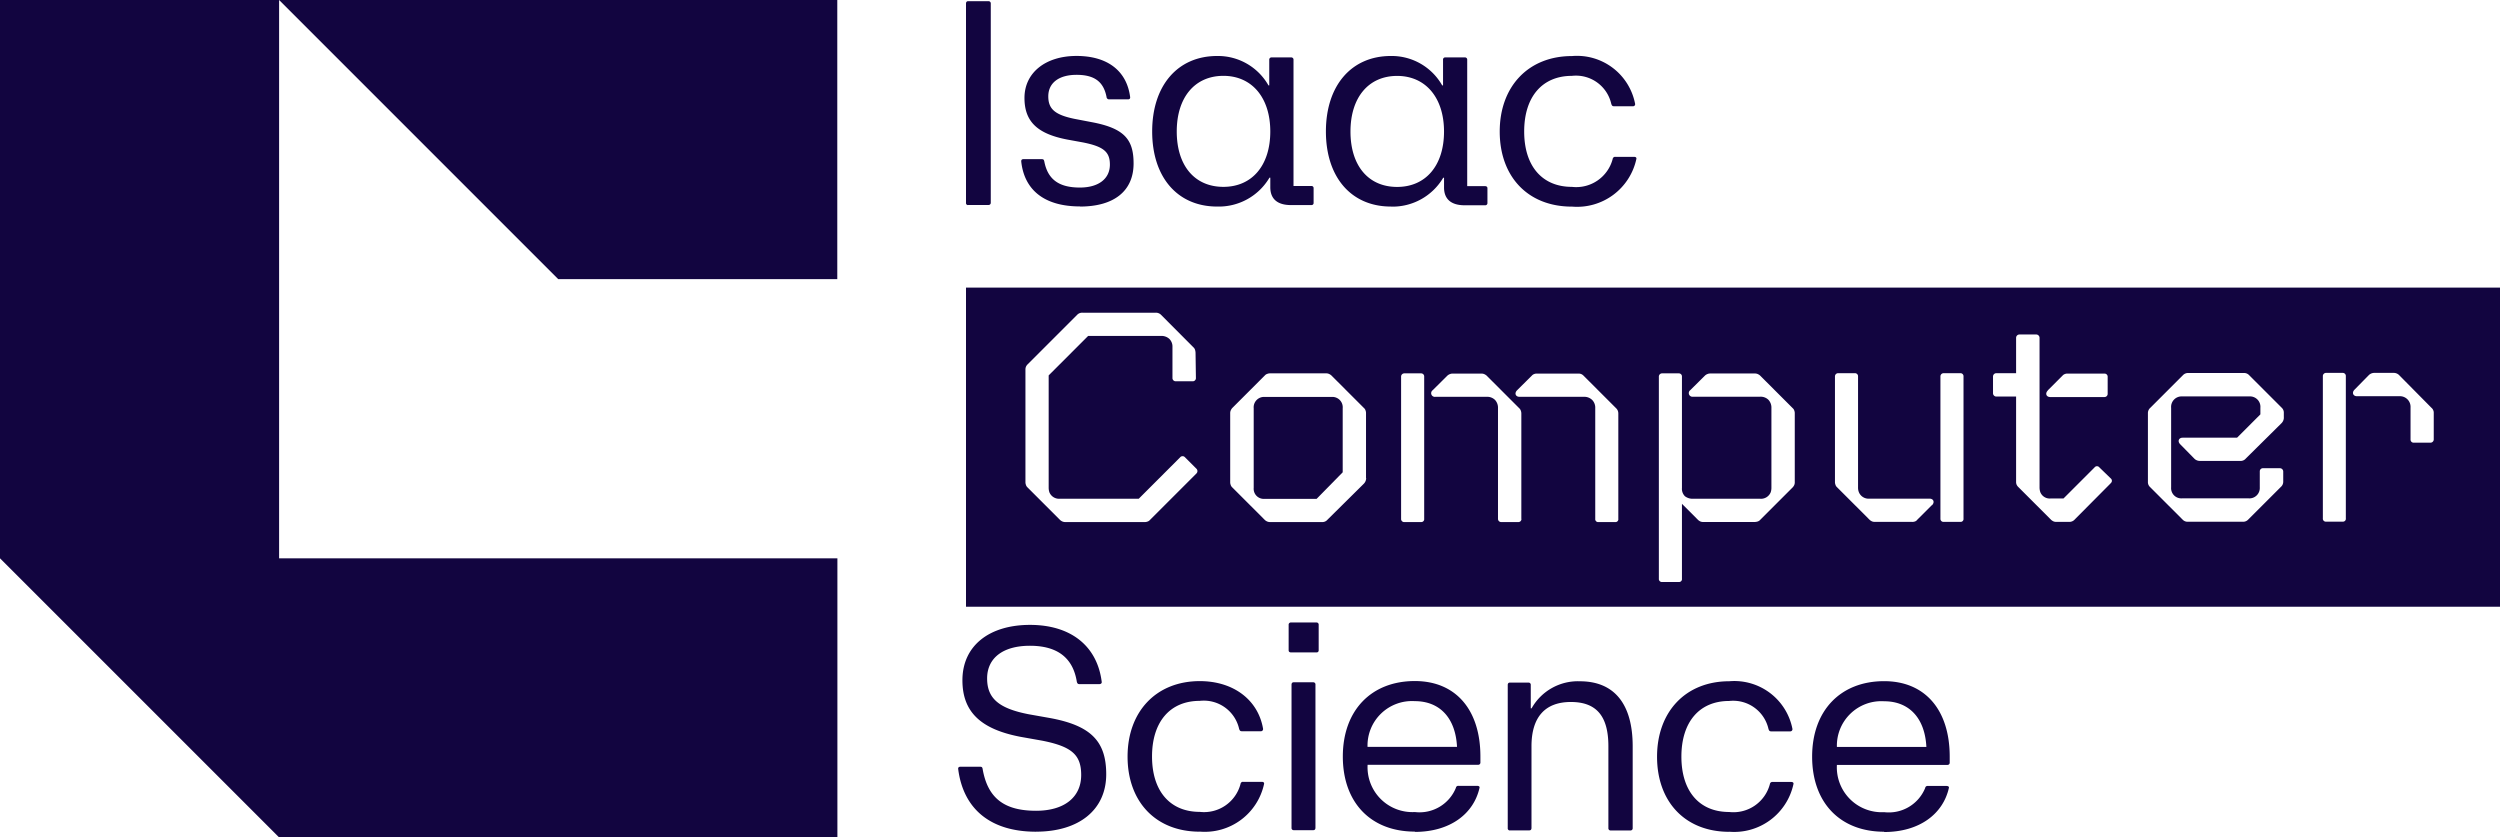 <svg id="Layer_1-2" xmlns="http://www.w3.org/2000/svg" width="173.155" height="58" viewBox="0 0 173.155 58">
  <path id="Path_139" data-name="Path 139" d="M0,0V38.669L19.331,58H58V38.669H19.331V0ZM38.669,0H19.331L38.661,19.331H57.992V0H38.661Z" fill="#120540"/>
  <path id="Path_140" data-name="Path 140" d="M140.957,60.655a3.08,3.08,0,0,1,3.273-3.165c1.732,0,2.825,1.168,2.925,3.165Zm3.273,5.891c2.444,0,4.077-1.251,4.483-3.049.025-.083-.041-.141-.166-.141h-1.293a.161.161,0,0,0-.182.141,2.72,2.72,0,0,1-2.842,1.674,3.109,3.109,0,0,1-3.273-3.273h7.648a.152.152,0,0,0,.166-.166v-.406c0-3.248-1.715-5.228-4.541-5.228-3.024,0-4.988,2.038-4.988,5.228s1.939,5.2,4.988,5.2m-10.738,0a4.2,4.2,0,0,0,4.458-3.306c.017-.1-.058-.141-.157-.141H136.5a.166.166,0,0,0-.182.141,2.61,2.61,0,0,1-2.825,1.939c-2.063,0-3.306-1.433-3.306-3.836s1.251-3.853,3.306-3.853a2.507,2.507,0,0,1,2.726,1.939c.041.124.083.166.182.166h1.309a.151.151,0,0,0,.166-.182,4.1,4.1,0,0,0-4.375-3.289c-3.008,0-5,2.1-5,5.228s1.955,5.2,5,5.2m-15.213-.1h1.375c.083,0,.141-.058.141-.166V60.606c0-2.022.945-3.066,2.726-3.066s2.6.986,2.6,3.066v5.667a.152.152,0,0,0,.166.166h1.351a.152.152,0,0,0,.166-.166V60.606c0-2.95-1.293-4.5-3.654-4.5a3.674,3.674,0,0,0-3.347,1.873h-.058V56.363a.15.15,0,0,0-.157-.166H118.3c-.083,0-.141.058-.141.166v9.91a.147.147,0,0,0,.141.166m-9.852-5.792a3.08,3.08,0,0,1,3.273-3.165c1.732,0,2.825,1.168,2.925,3.165h-6.2Zm3.273,5.891c2.444,0,4.077-1.251,4.483-3.049.025-.083-.041-.141-.166-.141H114.75a.161.161,0,0,0-.182.141,2.72,2.72,0,0,1-2.842,1.674,3.109,3.109,0,0,1-3.273-3.273H116.1a.152.152,0,0,0,.166-.166v-.406c0-3.248-1.715-5.228-4.541-5.228-3.024,0-4.988,2.038-4.988,5.228s1.939,5.2,4.988,5.2m-8.741-12.553c0,.083.058.141.166.141h1.773a.135.135,0,0,0,.141-.141V52.2a.147.147,0,0,0-.141-.166H103.15a.152.152,0,0,0-.166.166Zm.34,12.453H104.7c.083,0,.141-.058.141-.166v-9.91a.147.147,0,0,0-.141-.166h-1.375c-.083,0-.141.058-.141.166v9.91a.147.147,0,0,0,.141.166m-6.5.1a4.2,4.2,0,0,0,4.458-3.306c.017-.1-.058-.141-.157-.141H99.835a.161.161,0,0,0-.182.141,2.61,2.61,0,0,1-2.825,1.939c-2.055,0-3.306-1.433-3.306-3.836s1.251-3.853,3.306-3.853A2.507,2.507,0,0,1,99.554,59.4c.041.124.083.166.182.166h1.309a.151.151,0,0,0,.166-.182c-.34-1.98-2.038-3.289-4.383-3.289-3.008,0-5,2.1-5,5.228s1.955,5.2,5,5.2m-11.343,0c2.983,0,4.864-1.516,4.864-3.977,0-2.279-1.052-3.372-3.894-3.894l-1.491-.265C82.924,57.987,82.1,57.3,82.1,55.908s1.069-2.262,2.966-2.262,2.983.829,3.248,2.5c.041.141.1.157.182.157h1.375c.1,0,.182-.058.166-.157C89.727,53.662,87.9,52.2,85.07,52.2s-4.681,1.45-4.681,3.836c0,2.179,1.251,3.389,4.035,3.919l1.491.265c2.055.406,2.7.986,2.7,2.378,0,1.558-1.193,2.477-3.124,2.477-2.2,0-3.347-.87-3.7-2.883-.017-.124-.058-.166-.166-.166H80.24c-.1,0-.166.058-.141.182.365,2.784,2.279,4.317,5.386,4.317" transform="translate(-13.73 -8.919)" fill="#120540"/>
  <path id="Path_141" data-name="Path 141" d="M122.725,14.327a4.2,4.2,0,0,0,4.458-3.306c.017-.1-.058-.141-.166-.141h-1.293a.166.166,0,0,0-.182.141,2.61,2.61,0,0,1-2.825,1.939c-2.055,0-3.306-1.433-3.306-3.836s1.251-3.853,3.306-3.853a2.507,2.507,0,0,1,2.726,1.939c.041.124.083.166.182.166h1.309a.143.143,0,0,0,.157-.182A4.1,4.1,0,0,0,122.717,3.9c-3.008,0-5,2.1-5,5.228s1.955,5.2,5,5.2m-15.337-5.2c0-2.361,1.251-3.853,3.231-3.853s3.248,1.516,3.248,3.853-1.251,3.836-3.248,3.836-3.231-1.475-3.231-3.836m2.809,5.2a4.076,4.076,0,0,0,3.613-2h.058V13c0,.8.481,1.235,1.433,1.235H116.7a.15.15,0,0,0,.166-.157V13.051c0-.083-.058-.141-.166-.141h-1.235V4.16a.152.152,0,0,0-.166-.166h-1.351a.146.146,0,0,0-.157.166V5.933h-.058a4.021,4.021,0,0,0-3.555-2.038c-2.743,0-4.5,2.055-4.5,5.228s1.757,5.2,4.5,5.2m-14.831-5.2c0-2.361,1.251-3.853,3.231-3.853s3.248,1.516,3.248,3.853-1.251,3.836-3.248,3.836-3.231-1.475-3.231-3.836m2.809,5.2a4.076,4.076,0,0,0,3.613-2h.058v.663c0,.8.481,1.235,1.433,1.235h1.409a.144.144,0,0,0,.157-.157V13.042a.14.14,0,0,0-.157-.141h-1.235V4.16a.152.152,0,0,0-.166-.166H101.92a.152.152,0,0,0-.166.166V5.933H101.7a4.021,4.021,0,0,0-3.555-2.038c-2.743,0-4.5,2.055-4.5,5.228s1.757,5.2,4.5,5.2m-9.5,0c2.378,0,3.712-1.094,3.712-2.983,0-1.674-.646-2.444-2.925-2.867l-1.168-.224c-1.375-.282-1.815-.7-1.815-1.558,0-.928.729-1.491,1.955-1.491s1.873.464,2.08,1.533a.176.176,0,0,0,.182.166h1.309c.1,0,.166-.058.141-.182-.24-1.8-1.574-2.825-3.712-2.825S84.8,5.047,84.8,6.8c0,1.632.887,2.486,2.966,2.883l1.094.2c1.409.282,1.856.646,1.856,1.533,0,.986-.787,1.591-2.08,1.591-1.45,0-2.221-.563-2.461-1.8-.025-.1-.041-.166-.166-.166H84.719c-.1,0-.157.058-.141.182.224,2,1.657,3.091,4.06,3.091m-7.747-.1H82.3a.15.15,0,0,0,.166-.157V.266A.152.152,0,0,0,82.3.1H80.891c-.083,0-.141.058-.141.166v13.8a.14.14,0,0,0,.141.157" transform="translate(-13.843 -0.017)" fill="#120540"/>
  <path id="Path_142" data-name="Path 142" d="M80.75,24.04V46.146H187V24.04Zm74.936,7.109,1.011-1.011a.384.384,0,0,1,.157-.108.461.461,0,0,1,.191-.033H159.6a.215.215,0,0,1,.224.232v1.16a.22.22,0,0,1-.224.232h-3.753c-.273,0-.373-.249-.166-.456ZM96.717,36.908l-3.231,3.231a.36.36,0,0,1-.166.108.518.518,0,0,1-.207.033H87.644a.5.5,0,0,1-.2-.033.552.552,0,0,1-.174-.108l-2.262-2.262A.385.385,0,0,1,84.9,37.7a.528.528,0,0,1-.033-.2h0V29.716a.512.512,0,0,1,.041-.207.542.542,0,0,1,.124-.166l3.422-3.422a.476.476,0,0,1,.373-.141h5.054a.5.5,0,0,1,.373.141l2.254,2.262a.385.385,0,0,1,.108.174.831.831,0,0,1,.033.2l.025,1.74h0a.217.217,0,0,1-.232.232h-1.16a.222.222,0,0,1-.232-.232h0V28.158a.743.743,0,0,0-.215-.563.8.8,0,0,0-.572-.207H89.21l-2.734,2.734v7.772a1.016,1.016,0,0,0,.05.323.724.724,0,0,0,.737.447h5.452l2.859-2.859a.221.221,0,0,1,.331-.025l.812.812a.23.23,0,0,1,0,.315Zm11.749.331a.559.559,0,0,1-.166.389l-2.511,2.486a.467.467,0,0,1-.4.166h-3.563a.5.5,0,0,1-.2-.033.552.552,0,0,1-.174-.108l-2.262-2.262a.385.385,0,0,1-.108-.174.528.528,0,0,1-.033-.2h0V32.757a.5.5,0,0,1,.033-.2.663.663,0,0,1,.108-.174l2.262-2.262a.385.385,0,0,1,.174-.108.528.528,0,0,1,.2-.033h3.853a.5.5,0,0,1,.2.033.663.663,0,0,1,.174.108l2.262,2.262a.36.36,0,0,1,.108.166.518.518,0,0,1,.033.207v4.474Zm4.019,2.817a.2.2,0,0,1-.207.224h-1.16a.211.211,0,0,1-.232-.224V30.213a.222.222,0,0,1,.232-.232h1.16a.212.212,0,0,1,.207.232Zm6.736,0a.211.211,0,0,1-.232.224h-1.16a.22.22,0,0,1-.232-.224V32.392a.791.791,0,0,0-.207-.572.769.769,0,0,0-.58-.215h-3.546a.254.254,0,0,1-.191-.456l1.019-1.011a.527.527,0,0,1,.182-.108.486.486,0,0,1,.191-.033h1.972a.5.5,0,0,1,.2.033.663.663,0,0,1,.174.108l2.262,2.262a.385.385,0,0,1,.108.174.557.557,0,0,1,.033.2v7.291Zm6.711,0a.2.2,0,0,1-.232.224h-1.143a.2.2,0,0,1-.224-.224V32.392a.762.762,0,0,0-.215-.572.775.775,0,0,0-.572-.215h-4.458c-.273,0-.373-.249-.166-.456l1.019-1.011a.384.384,0,0,1,.157-.108.461.461,0,0,1,.191-.033h2.883a.46.46,0,0,1,.191.033.486.486,0,0,1,.157.108l2.262,2.262a.494.494,0,0,1,.116.174.557.557,0,0,1,.033.2v7.291ZM138.153,37.5h0a.518.518,0,0,1-.033.207.627.627,0,0,1-.108.166l-2.262,2.262a.385.385,0,0,1-.174.108.832.832,0,0,1-.2.033h-3.546a.518.518,0,0,1-.207-.033.627.627,0,0,1-.166-.108l-1.119-1.119V44.2h0a.2.2,0,0,1-.207.232h-1.16a.21.21,0,0,1-.232-.232h0V30.213a.222.222,0,0,1,.232-.232h1.16a.212.212,0,0,1,.207.232v7.706a.727.727,0,0,0,.207.572.866.866,0,0,0,.58.174h4.623a.724.724,0,0,0,.737-.447.946.946,0,0,0,.05-.323v-5.51a.791.791,0,0,0-.207-.572.769.769,0,0,0-.58-.215h-4.64a.254.254,0,0,1-.191-.456l1.019-1.011a.527.527,0,0,1,.182-.108.486.486,0,0,1,.191-.033h3.066a.5.5,0,0,1,.2.033.663.663,0,0,1,.174.108l2.262,2.262a.36.36,0,0,1,.108.166.518.518,0,0,1,.033.207v4.748Zm9.487,1.616-1.011,1.011a.307.307,0,0,1-.166.116.527.527,0,0,1-.207.025h-2.544a.518.518,0,0,1-.207-.033.627.627,0,0,1-.166-.108l-2.262-2.262a.385.385,0,0,1-.108-.174.528.528,0,0,1-.033-.2h0V30.2a.222.222,0,0,1,.232-.232h1.16a.212.212,0,0,1,.207.232v7.689a.83.83,0,0,0,.058.323.727.727,0,0,0,.729.447h4.168c.273,0,.373.249.166.456Zm2.2.928a.2.2,0,0,1-.207.224h-1.16a.211.211,0,0,1-.232-.224V30.2a.222.222,0,0,1,.232-.232h1.16a.212.212,0,0,1,.207.232ZM160.028,37.6l-1.243,1.251-1.243,1.251a.492.492,0,0,1-.389.166h-.87a.518.518,0,0,1-.207-.033.627.627,0,0,1-.166-.108l-2.262-2.262a.54.54,0,0,1-.133-.182.486.486,0,0,1-.033-.191h0V31.588h-1.367a.232.232,0,0,1-.232-.232V30.2a.232.232,0,0,1,.232-.232h1.367V27.52a.232.232,0,0,1,.232-.232h1.16a.232.232,0,0,1,.232.232V37.877a1.016,1.016,0,0,0,.05.323.7.7,0,0,0,.713.447h.895l2.154-2.154a.21.21,0,0,1,.331,0l.787.762a.21.21,0,0,1,0,.331Zm12-4.565a.558.558,0,0,1-.166.4l-2.469,2.444a.467.467,0,0,1-.4.166h-2.776a.539.539,0,0,1-.373-.141l-.994-1.011c-.207-.207-.1-.456.166-.456h3.77l1.616-1.616v-.456a.723.723,0,0,0-.771-.787h-4.64a.727.727,0,0,0-.771.787v5.51a.708.708,0,0,0,.771.762h4.582a.72.72,0,0,0,.787-.762v-1.1a.215.215,0,0,1,.232-.224h1.16a.23.23,0,0,1,.232.224v.7a.471.471,0,0,1-.166.373l-2.262,2.262a.481.481,0,0,1-.373.149h-3.795a.476.476,0,0,1-.373-.149l-2.262-2.262a.456.456,0,0,1-.141-.348V32.74a.482.482,0,0,1,.166-.373l2.262-2.262a.481.481,0,0,1,.373-.149h3.836a.476.476,0,0,1,.373.149l2.262,2.262a.462.462,0,0,1,.141.356v.331Zm4.292,6.985a.2.2,0,0,1-.207.232h-1.16a.207.207,0,0,1-.224-.232V30.18a.22.22,0,0,1,.224-.232h1.16a.212.212,0,0,1,.207.232Zm6.09-5.469a.23.23,0,0,1-.224.232h-1.16a.215.215,0,0,1-.224-.232v-2.2a.739.739,0,0,0-.787-.787h-2.925c-.265,0-.373-.249-.166-.456l.994-1.011a.548.548,0,0,1,.373-.149h1.342a.525.525,0,0,1,.373.149l2.237,2.262a.45.45,0,0,1,.166.373v1.823Z" transform="translate(-13.843 -4.121)" fill="#120540"/>
  <path id="Path_143" data-name="Path 143" d="M105.562,40.239a.7.7,0,0,1-.762-.762v-5.51a.72.72,0,0,1,.762-.787h4.64a.72.72,0,0,1,.762.787V38.4l-1.806,1.839h-3.6Z" transform="translate(-17.966 -5.688)" fill="#120540"/>
</svg>

